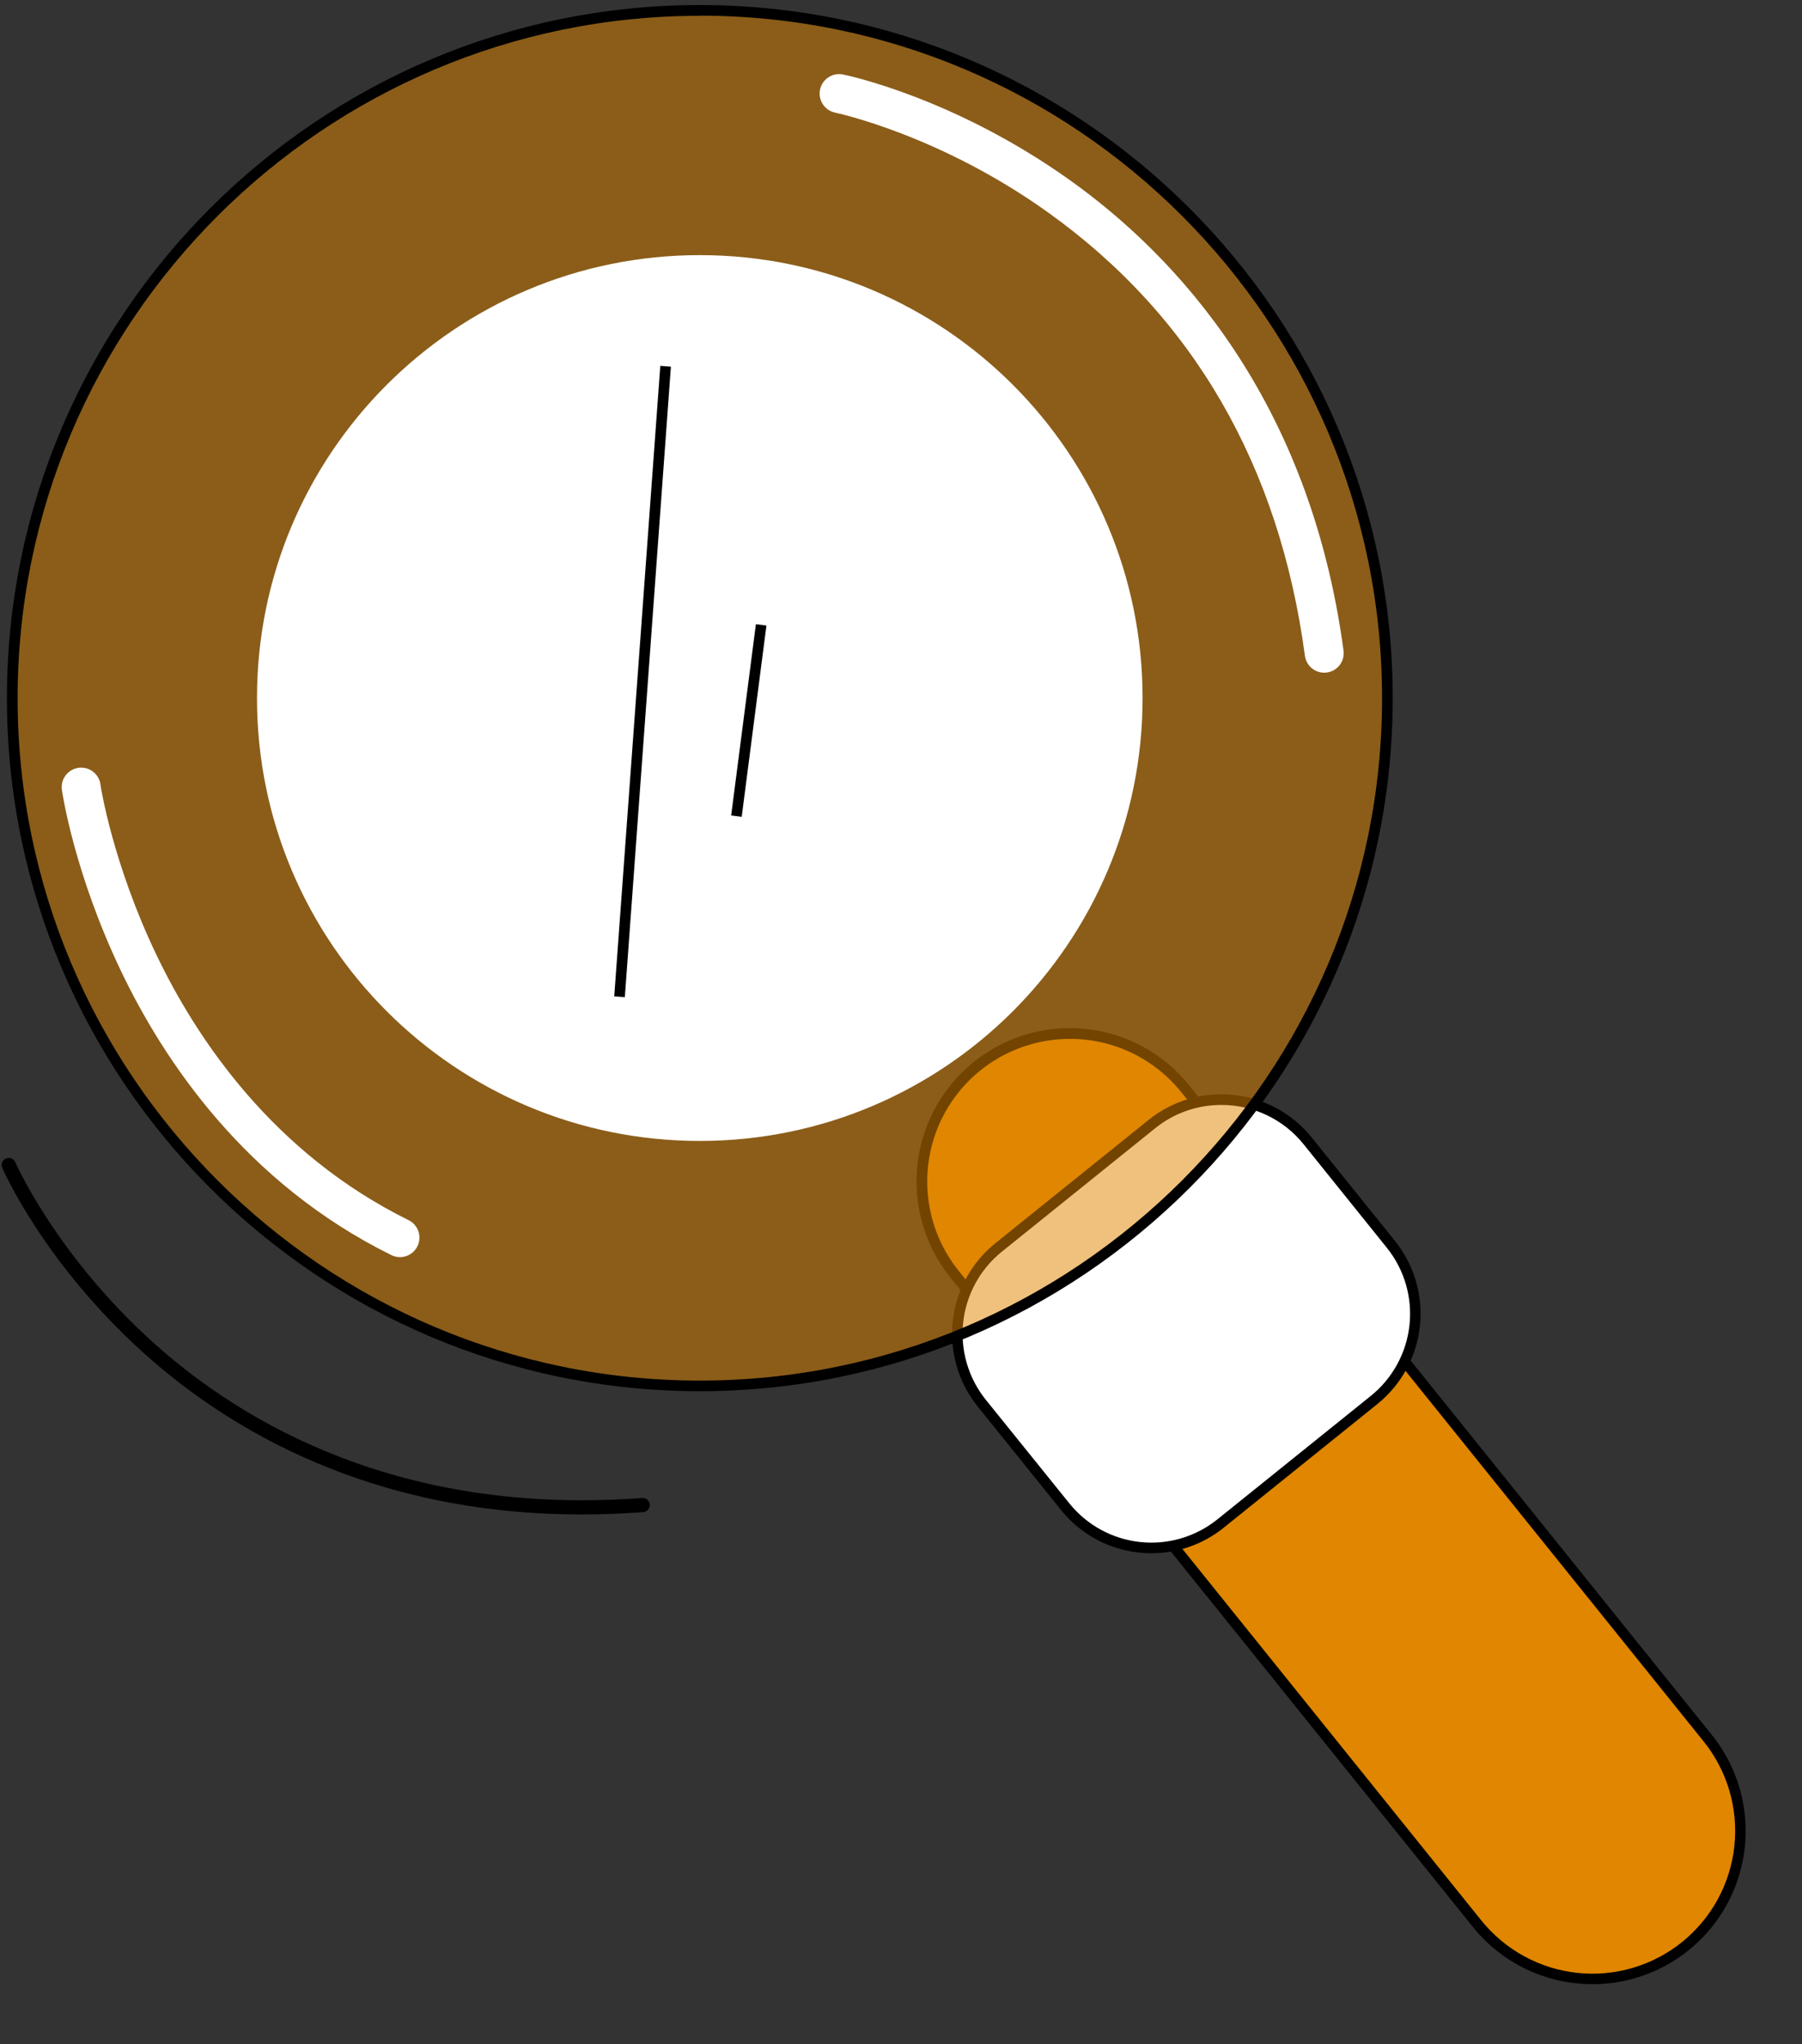 <svg width="179" height="203" viewBox="0 0 179 203" fill="none" xmlns="http://www.w3.org/2000/svg">
<rect x="0" y="0" width="179" height="203" fill="#333333" stroke="none"/>
<path d="M97.062 105.882L97.06 105.884C90.737 110.972 89.735 120.222 94.823 126.545L146.724 191.051C151.811 197.374 161.061 198.376 167.385 193.288L167.387 193.286C173.71 188.199 174.712 178.948 169.624 172.625L117.723 108.12C112.636 101.796 103.385 100.795 97.062 105.882Z" fill="#E08600"/>
<path d="M158.19 197.041C155.912 197.046 153.662 196.539 151.607 195.557C149.551 194.575 147.742 193.144 146.315 191.369L94.406 126.867C91.875 123.722 90.697 119.699 91.131 115.685C91.565 111.671 93.576 107.994 96.722 105.463C99.867 102.931 103.889 101.753 107.904 102.188C111.918 102.622 115.595 104.633 118.126 107.779L170.038 172.286C171.838 174.521 172.969 177.22 173.301 180.071C173.633 182.922 173.151 185.809 171.913 188.398C170.674 190.987 168.728 193.173 166.3 194.703C163.872 196.234 161.061 197.046 158.19 197.047V197.041ZM106.262 103.17C103.59 103.171 100.974 103.927 98.714 105.351C96.454 106.776 94.643 108.811 93.49 111.22C92.338 113.63 91.89 116.317 92.199 118.971C92.508 121.624 93.562 124.136 95.238 126.216L147.146 190.718C148.314 192.167 149.755 193.373 151.389 194.266C153.022 195.159 154.816 195.721 156.667 195.921C158.517 196.121 160.389 195.954 162.176 195.43C163.962 194.906 165.628 194.036 167.078 192.868C168.528 191.701 169.734 190.259 170.627 188.626C171.519 186.992 172.082 185.199 172.281 183.348C172.481 181.497 172.314 179.625 171.791 177.839C171.267 176.052 170.396 174.387 169.229 172.937L117.32 108.438C115.989 106.788 114.305 105.457 112.391 104.545C110.477 103.633 108.382 103.163 106.262 103.17Z" fill="black"/>
<path d="M114.439 111.638L99.189 123.908C94.462 127.711 93.714 134.625 97.517 139.351L105.795 149.641C109.598 154.367 116.512 155.116 121.239 151.313L136.489 139.043C141.215 135.24 141.964 128.326 138.161 123.599L129.882 113.31C126.079 108.584 119.165 107.835 114.439 111.638Z" fill="white"/>
<path d="M114.366 154.25C112.643 154.252 110.941 153.866 109.387 153.122C107.832 152.377 106.465 151.292 105.387 149.948L97.108 139.661C95.198 137.28 94.31 134.24 94.638 131.205C94.967 128.171 96.485 125.391 98.86 123.474L114.108 111.206C116.488 109.294 119.529 108.405 122.564 108.734C125.599 109.062 128.379 110.582 130.295 112.958L138.574 123.245C140.484 125.626 141.372 128.666 141.044 131.7C140.715 134.735 139.197 137.515 136.822 139.431L121.573 151.7C119.534 153.351 116.99 154.251 114.366 154.25ZM121.315 109.732C118.936 109.725 116.626 110.535 114.771 112.026L99.522 124.298C98.451 125.159 97.56 126.224 96.9 127.43C96.24 128.637 95.825 129.961 95.677 131.328C95.529 132.695 95.652 134.078 96.039 135.397C96.425 136.717 97.068 137.947 97.931 139.018L106.225 149.3C107.965 151.458 110.49 152.837 113.246 153.135C116.002 153.433 118.764 152.625 120.925 150.888L136.174 138.62C138.331 136.879 139.711 134.354 140.009 131.598C140.308 128.842 139.501 126.081 137.765 123.919L129.486 113.629C128.504 112.408 127.259 111.423 125.845 110.749C124.431 110.074 122.882 109.726 121.315 109.732Z" fill="black"/>
<path d="M69.513 137.613C107.23 137.613 137.806 107.037 137.806 69.32C137.806 31.603 107.23 1.028 69.513 1.028C31.796 1.028 1.22 31.603 1.22 69.32C1.22 107.037 31.796 137.613 69.513 137.613Z" fill="#E08600" fill-opacity="0.51"/>
<path d="M69.516 138.158C31.565 138.158 0.687 107.271 0.687 69.329C0.687 31.387 31.565 0.5 69.516 0.5C107.466 0.5 138.345 31.373 138.345 69.329C138.345 107.285 107.463 138.158 69.516 138.158ZM69.516 1.57C32.15 1.57 1.751 31.969 1.751 69.335C1.751 106.7 32.15 137.103 69.516 137.103C106.881 137.103 137.284 106.703 137.284 69.335C137.284 31.966 106.881 1.555 69.516 1.555V1.57Z" fill="black"/>
<path d="M69.513 113.305C93.805 113.305 113.497 93.612 113.497 69.32C113.497 45.029 93.805 25.336 69.513 25.336C45.221 25.336 25.528 45.029 25.528 69.32C25.528 93.612 45.221 113.305 69.513 113.305Z" fill="white"/>
<path d="M65.59 36.336L61.014 98.947L62.067 99.024L66.643 36.413L65.59 36.336Z" fill="black"/>
<path d="M75.087 61.986L72.629 80.982L73.676 81.118L76.133 62.121L75.087 61.986Z" fill="black"/>
<path d="M131.539 66.805C131.071 66.804 130.619 66.633 130.267 66.325C129.915 66.017 129.686 65.591 129.623 65.127C127.08 46.2 118.487 31.373 104.082 21.077C93.282 13.357 83.069 11.211 82.969 11.188C82.466 11.087 82.024 10.79 81.74 10.363C81.457 9.935 81.355 9.413 81.456 8.91C81.558 8.407 81.855 7.965 82.282 7.682C82.709 7.398 83.232 7.296 83.734 7.397C84.179 7.486 94.736 9.691 106.193 17.831C116.775 25.353 130.097 39.575 133.458 64.611C133.492 64.863 133.476 65.119 133.412 65.364C133.347 65.61 133.234 65.84 133.08 66.042C132.926 66.244 132.734 66.414 132.514 66.541C132.295 66.669 132.052 66.752 131.8 66.785C131.714 66.799 131.627 66.806 131.539 66.805Z" fill="white"/>
<path d="M39.736 124.842C39.437 124.843 39.143 124.774 38.875 124.642C24.387 117.492 16.262 105.332 12 96.39C7.397 86.743 6.207 78.847 6.159 78.515C6.112 78.259 6.117 77.997 6.174 77.743C6.231 77.489 6.339 77.25 6.491 77.039C6.642 76.828 6.835 76.649 7.057 76.514C7.279 76.379 7.526 76.29 7.783 76.252C8.04 76.215 8.303 76.229 8.554 76.295C8.805 76.361 9.041 76.477 9.247 76.636C9.452 76.795 9.624 76.994 9.751 77.221C9.878 77.447 9.959 77.697 9.987 77.956C9.987 78.03 11.166 85.699 15.545 94.839C19.546 103.187 27.137 114.535 40.587 121.172C40.979 121.365 41.294 121.686 41.48 122.081C41.666 122.476 41.713 122.923 41.614 123.348C41.514 123.774 41.273 124.153 40.931 124.424C40.588 124.696 40.164 124.843 39.727 124.842H39.736Z" fill="white"/>
<path d="M57.778 150.398C36.77 150.398 22.68 141.915 14.338 134.421C4.444 125.531 0.391 116.354 0.222 115.975C0.148 115.804 0.145 115.61 0.213 115.437C0.282 115.263 0.417 115.124 0.588 115.05C0.759 114.976 0.952 114.973 1.126 115.041C1.299 115.11 1.438 115.245 1.513 115.416C1.553 115.508 5.637 124.739 15.321 133.417C24.243 141.41 39.893 150.556 63.788 148.763C63.881 148.756 63.974 148.766 64.062 148.795C64.15 148.823 64.231 148.869 64.302 148.929C64.372 148.99 64.429 149.063 64.471 149.146C64.512 149.229 64.537 149.319 64.543 149.412C64.55 149.504 64.539 149.596 64.51 149.684C64.481 149.772 64.435 149.853 64.375 149.923C64.315 149.993 64.242 150.051 64.159 150.092C64.077 150.134 63.987 150.159 63.895 150.166C61.791 150.325 59.752 150.402 57.778 150.398Z" fill="black"/>
</svg>
